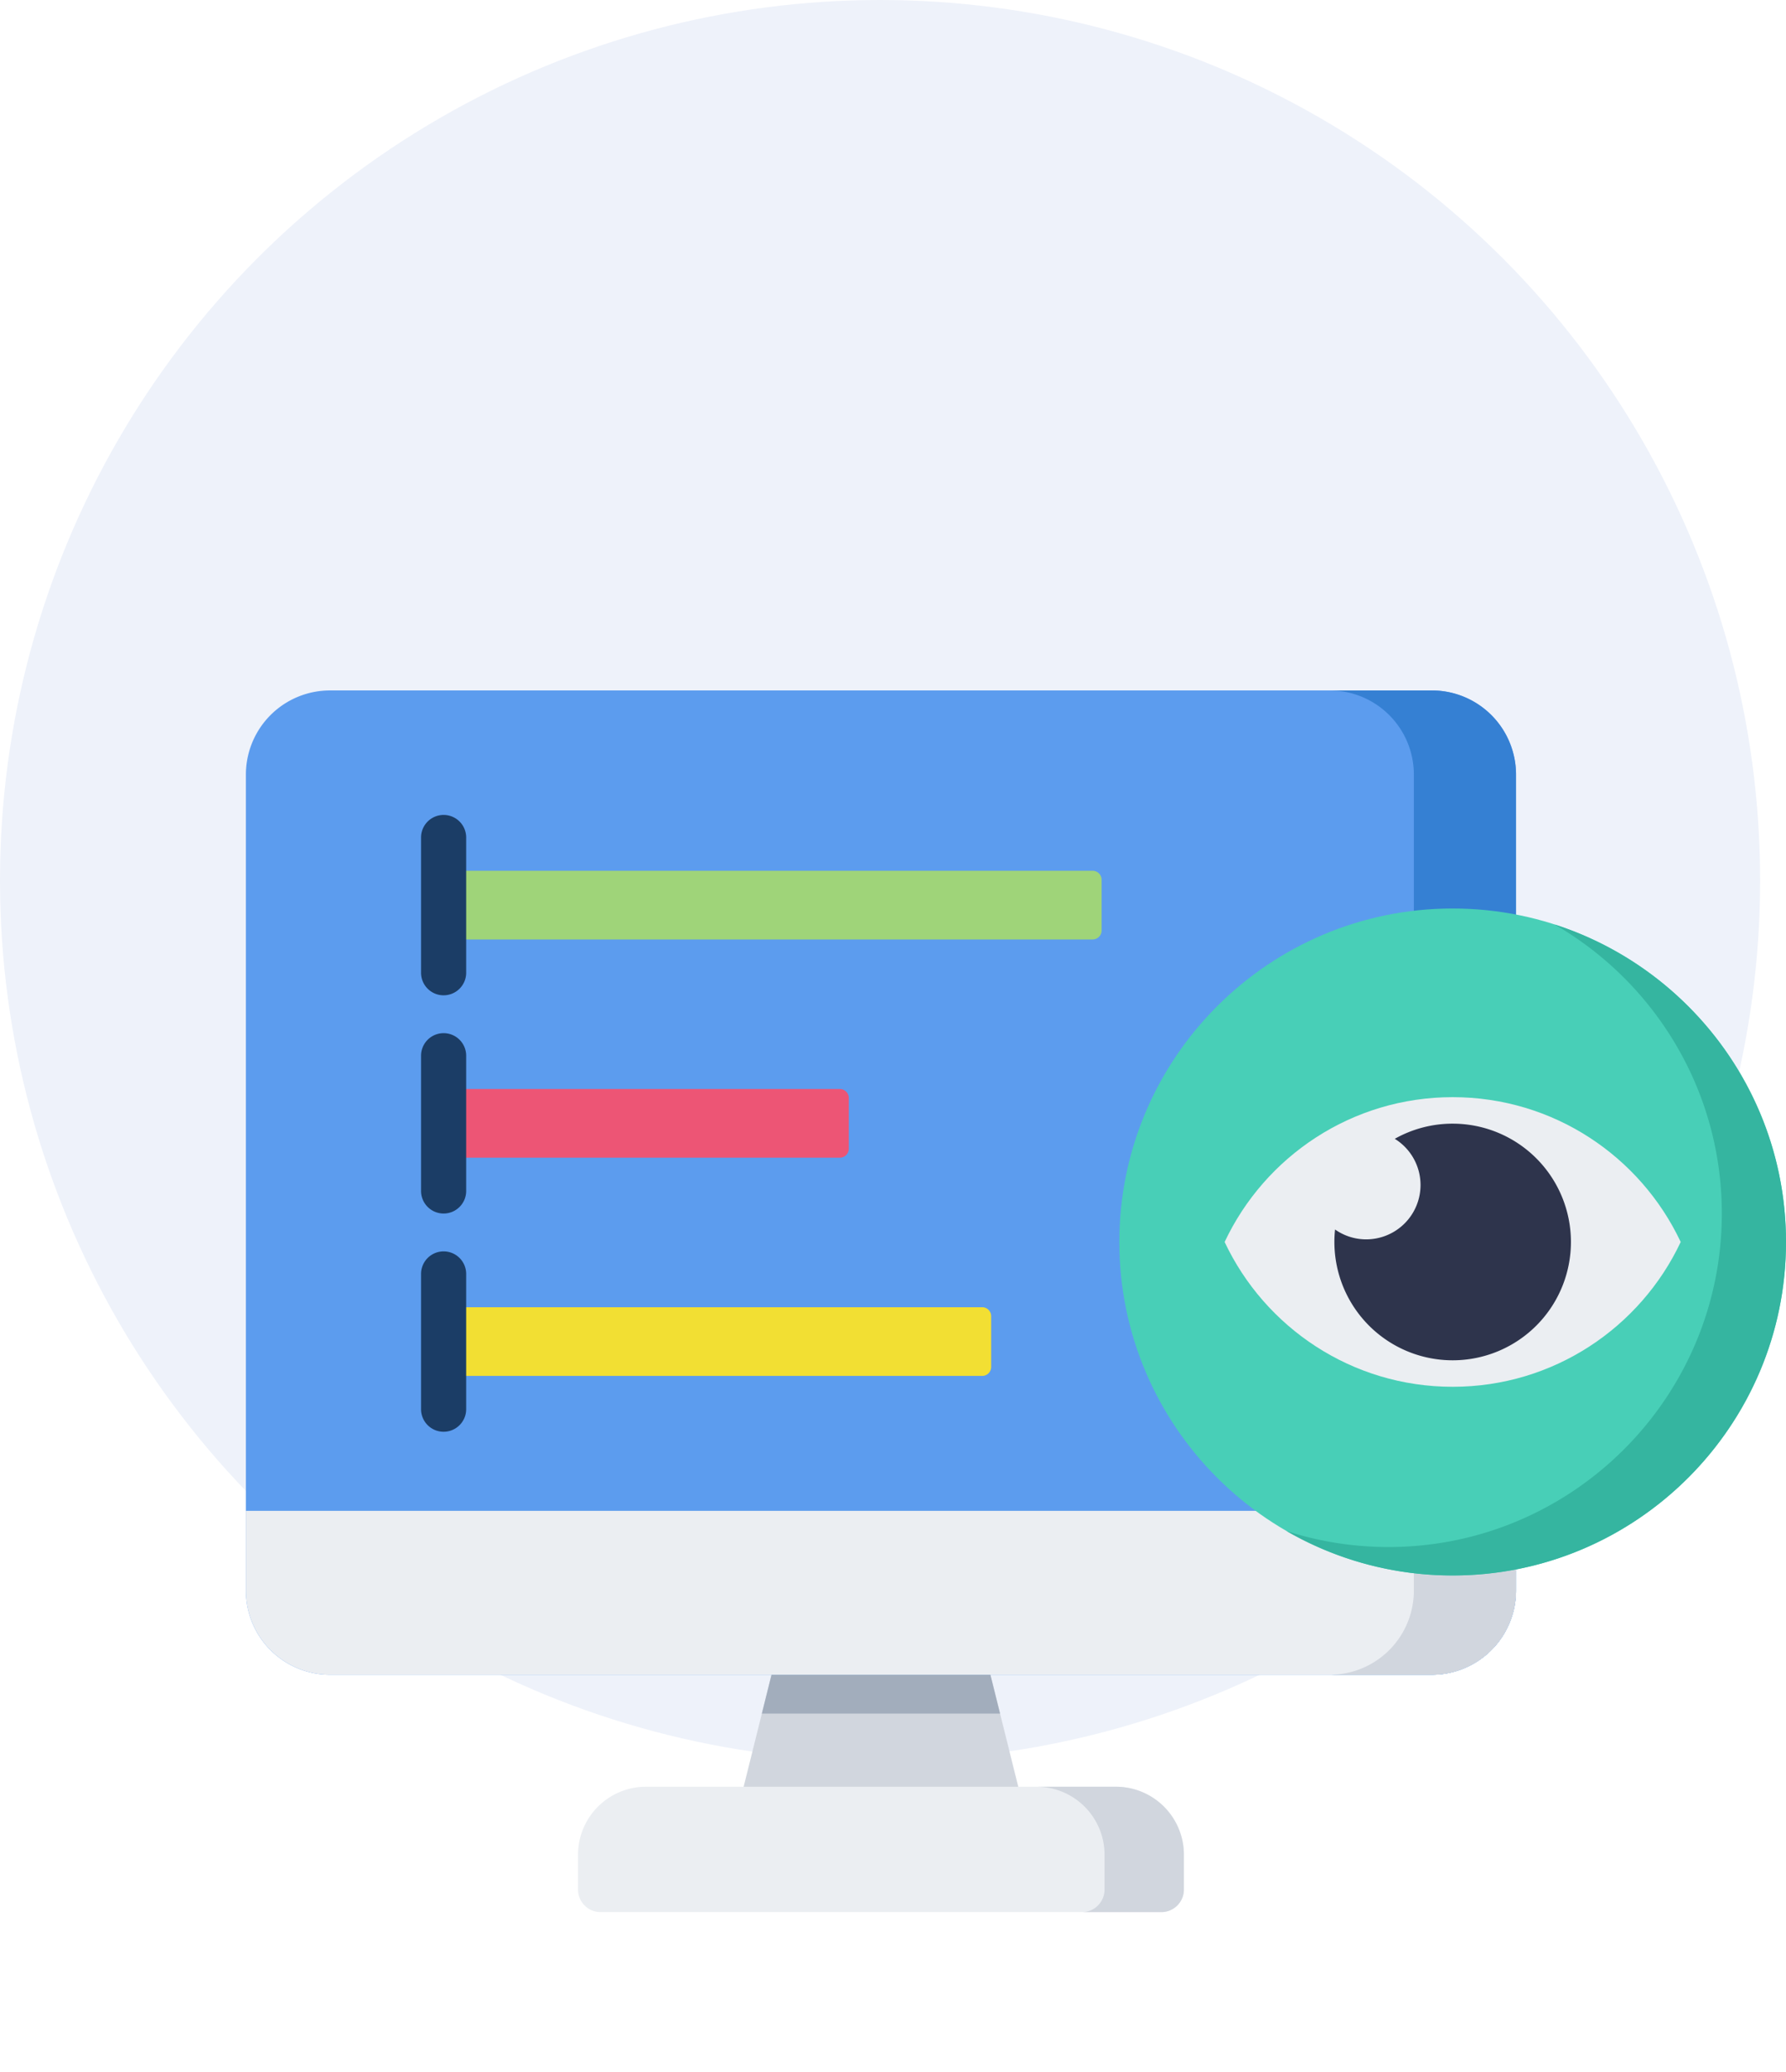 <svg width="138" height="160" viewBox="0 0 138 160" fill="none" xmlns="http://www.w3.org/2000/svg"><circle cx="68" cy="68" r="68" fill="#EEF2FA"/><path d="M79.113 139.736l-3.022-12.135H60.048l-3.022 12.135h22.087z" fill="#D1D6DE"/><path d="M77.272 132.342l-1.181-4.741H60.048l-1.181 4.741h18.405z" fill="#A2ADBC"/><path d="M110.648 53.324H25.491A6.498 6.498 0 0 0 19 59.815v63.039a6.498 6.498 0 0 0 6.49 6.491h85.158a6.499 6.499 0 0 0 6.491-6.491V59.815a6.499 6.499 0 0 0-6.491-6.49z" fill="#5C9CEE"/><path d="M110.648 53.324h-7.894a6.498 6.498 0 0 1 6.491 6.491v63.039a6.499 6.499 0 0 1-6.491 6.491h7.894a6.499 6.499 0 0 0 6.491-6.491V59.815a6.499 6.499 0 0 0-6.491-6.49z" fill="#3580D3"/><path d="M19 116.684v6.17a6.498 6.498 0 0 0 6.49 6.491h85.158a6.499 6.499 0 0 0 6.491-6.491v-6.17H19z" fill="#EBEEF2"/><path d="M109.245 122.854a6.499 6.499 0 0 1-6.491 6.491h7.894a6.499 6.499 0 0 0 6.491-6.491v-6.17h-7.894v6.17z" fill="#D1D6DE"/><path d="M34.277 67.251v5.306h50.146a.697.697 0 0 0 .697-.697V67.95a.697.697 0 0 0-.697-.698H34.277z" fill="#9FD479"/><path d="M34.277 76.87c-.963 0-1.743-.78-1.743-1.744V64.682a1.743 1.743 0 1 1 3.486 0v10.444c0 .963-.78 1.743-1.743 1.743z" fill="#1B3D66"/><path d="M34.277 84.106v5.305h30.611a.697.697 0 0 0 .697-.697v-3.911a.697.697 0 0 0-.697-.697H34.277z" fill="#ED5575"/><path d="M34.277 93.723c-.963 0-1.743-.78-1.743-1.743V81.536a1.743 1.743 0 1 1 3.486 0V91.98c0 .963-.78 1.743-1.743 1.743z" fill="#1B3D66"/><path d="M34.277 100.959v5.306h41.612a.697.697 0 0 0 .697-.697v-3.911a.698.698 0 0 0-.697-.698H34.277z" fill="#F2DF33"/><path d="M34.277 110.577c-.963 0-1.743-.78-1.743-1.743V98.39a1.743 1.743 0 1 1 3.486 0v10.444c0 .963-.78 1.743-1.743 1.743z" fill="#1B3D66"/><path d="M112.244 70.165c-14.202 0-25.756 11.554-25.756 25.756 0 14.201 11.554 25.756 25.756 25.756S138 110.123 138 95.921s-11.554-25.756-25.756-25.756z" fill="#48CFB7"/><path d="M120.116 71.397c7.719 4.454 12.925 12.794 12.925 22.327 0 14.202-11.554 25.756-25.756 25.756-2.744 0-5.39-.433-7.872-1.232a25.608 25.608 0 0 0 12.831 3.429c14.202 0 25.756-11.554 25.756-25.756 0-11.457-7.521-21.189-17.884-24.524z" fill="#35B5A0"/><path d="M112.244 84.736c-7.79 0-14.508 4.576-17.62 11.185 3.112 6.609 9.83 11.184 17.62 11.184 7.789 0 14.507-4.575 17.62-11.184-3.113-6.609-9.831-11.185-17.62-11.185z" fill="#EBEEF2"/><path d="M112.244 86.783a9.095 9.095 0 0 0-4.474 1.17 4.192 4.192 0 0 1 1.991 3.566 4.199 4.199 0 0 1-4.199 4.199 4.173 4.173 0 0 1-2.405-.761 9.138 9.138 0 0 0 9.087 10.102 9.138 9.138 0 0 0 0-18.276z" fill="#2E344C"/><path d="M86.229 137.993H49.91a5.253 5.253 0 0 0-5.247 5.247v2.693c0 .963.78 1.743 1.743 1.743h43.327c.963 0 1.743-.78 1.743-1.743v-2.693a5.253 5.253 0 0 0-5.247-5.247z" fill="#EBEEF2"/><path d="M86.229 137.993h-6.132a5.253 5.253 0 0 1 5.248 5.247v2.693c0 .963-.78 1.743-1.743 1.743h6.131c.963 0 1.743-.78 1.743-1.743v-2.693a5.253 5.253 0 0 0-5.247-5.247z" fill="#D1D6DE"/></svg>